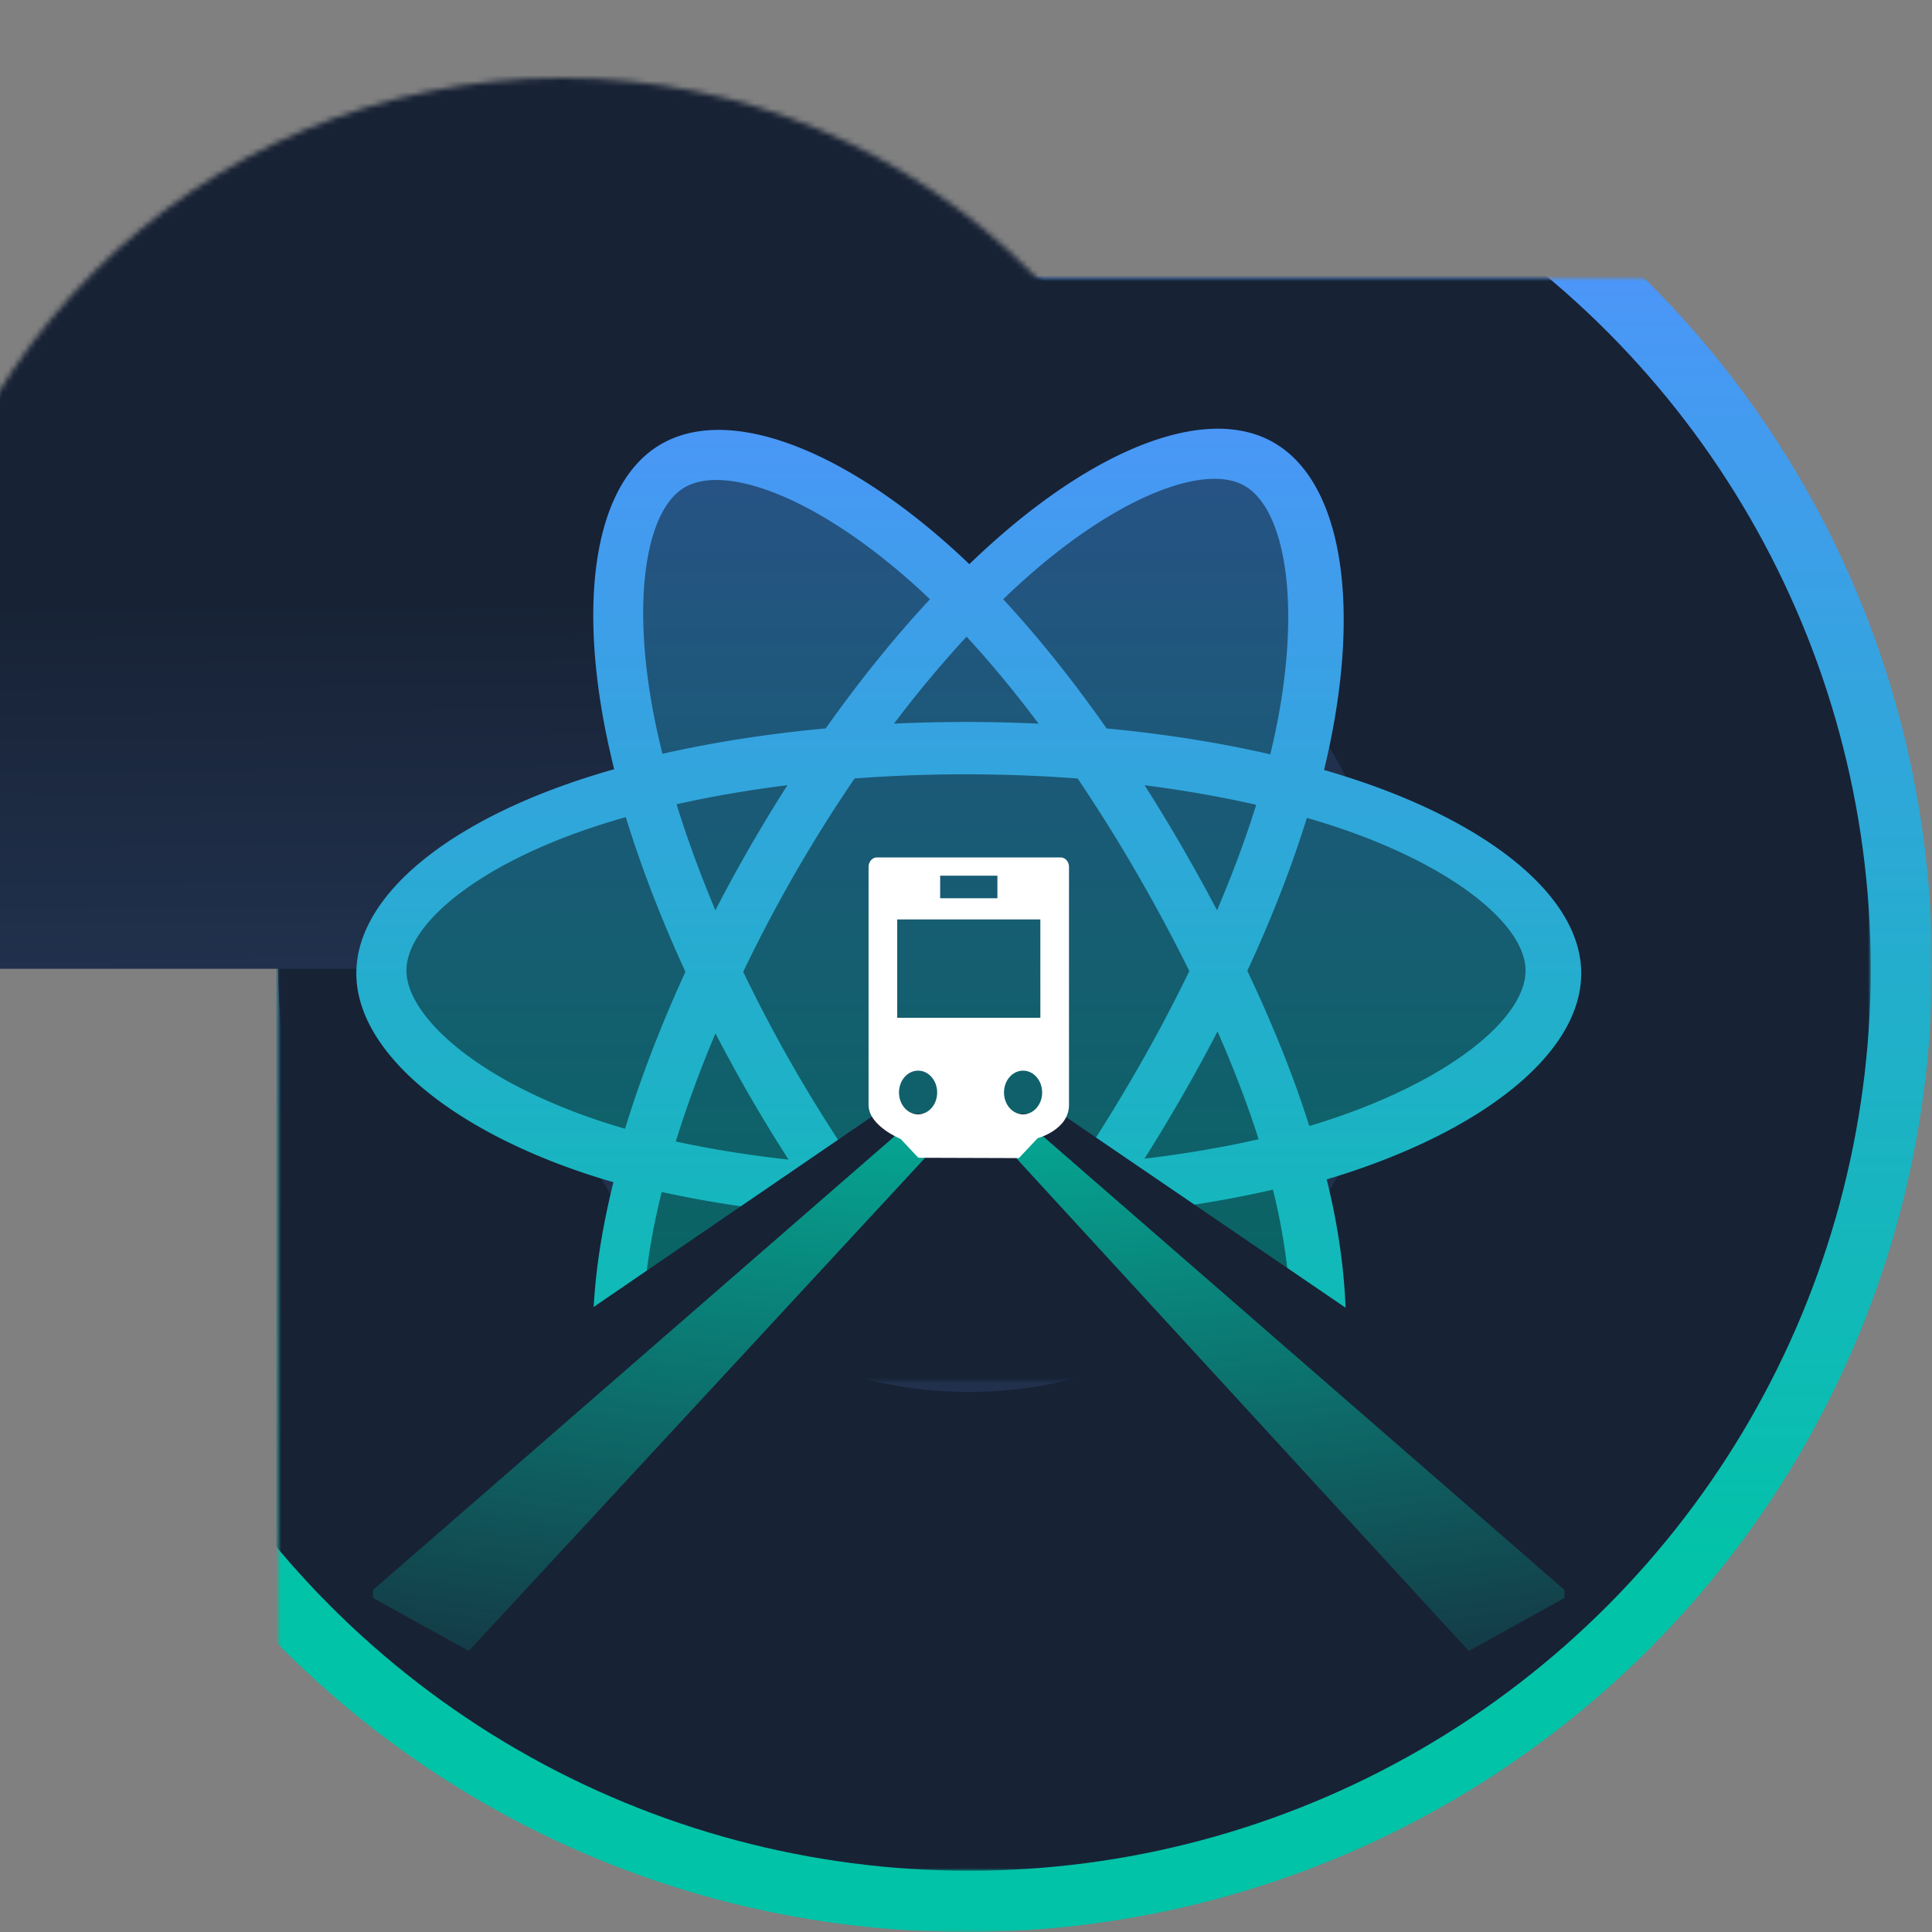 <svg width="347" height="347" viewBox="0 0 347 347" xmlns="http://www.w3.org/2000/svg" xmlns:xlink="http://www.w3.org/1999/xlink"><rect x="0" y="0" width="347" height="347" fill="#808080" stroke="none"/><title>Group 3</title><defs><linearGradient x1="50%" y1="0%" x2="50%" y2="95.36%" id="c"><stop stop-color="#4B96F8" offset="0%"/><stop stop-color="#01C3A7" offset="100%"/></linearGradient><circle id="a" cx="123.5" cy="123.5" r="123.5"/><mask id="d" x="-50" y="-50" width="347" height="347"><path fill="#fff" d="M-50-50h347v347H-50z"/><use xlink:href="#a"/></mask><circle id="b" cx="124" cy="124" r="119"/><mask id="e" x="-43" y="-43" width="324" height="324"><path fill="#fff" d="M-38-38h324v324H-38z"/><use xlink:href="#b"/></mask><linearGradient x1="48.946%" y1="58.924%" x2="50%" y2="100%" id="f"><stop stop-color="#172235" offset="0%"/><stop stop-color="#21314D" offset="100%"/></linearGradient><linearGradient x1="50%" y1="0%" x2="50%" y2="97.824%" id="h"><stop stop-color="#4B96F8" offset="0%"/><stop stop-color="#01C3A7" offset="100%"/></linearGradient><radialGradient cy="51.717%" fx="50%" fy="51.717%" r="58.409%" id="i"><stop offset="0%"/><stop offset="100%"/></radialGradient><radialGradient cy="-30.538%" fx="50%" fy="-30.538%" r="163.182%" id="j"><stop stop-color="#01C3A7" offset="0%"/><stop stop-color="#172235" offset="100%"/></radialGradient></defs><g transform="translate(-7 -8)" fill="none" fill-rule="evenodd"><g transform="translate(57 58)"><use fill="#21314D" xlink:href="#a"/><use stroke="url(#c)" mask="url(#d)" stroke-width="100" xlink:href="#a"/><circle fill="#21314D" cx="123.5" cy="123.5" r="123.5"/><mask id="g" fill="#fff"><use xlink:href="#b"/></mask><use fill="#21314D" xlink:href="#b"/><use stroke="#172235" mask="url(#e)" stroke-width="86" xlink:href="#b"/><rect fill="url(#f)" mask="url(#g)" x="-73" y="-41" width="383" height="165" rx="4"/><g mask="url(#g)"><path d="M243.884 63.527a147.23 147.23 0 0 0-7.082-2.234c.4-1.636.768-3.25 1.094-4.837 5.361-26.058 1.856-47.05-10.113-53.962-11.477-6.627-30.247.283-49.203 16.802a147.225 147.225 0 0 0-5.478 5.033 134.015 134.015 0 0 0-3.646-3.37C149.59 3.294 129.676-4.15 117.72 2.781c-11.466 6.647-14.862 26.382-10.036 51.077.466 2.385 1.01 4.82 1.626 7.297-2.818.802-5.539 1.656-8.142 2.564C77.875 71.852 63 84.596 63 97.814c0 13.653 15.969 27.347 40.229 35.65 1.914.655 3.9 1.275 5.948 1.863a144.277 144.277 0 0 0-1.728 7.863c-4.6 24.267-1.008 43.535 10.428 50.14 11.812 6.82 31.635-.19 50.938-17.086a125.158 125.158 0 0 0 4.59-4.237 144.5 144.5 0 0 0 5.948 5.434c18.697 16.11 37.164 22.617 48.589 15.994 11.8-6.84 15.635-27.54 10.656-52.723-.38-1.924-.823-3.888-1.32-5.888a131.5 131.5 0 0 0 4.092-1.28c25.22-8.368 41.63-21.895 41.63-35.73 0-13.266-15.355-26.096-39.116-34.287z" fill="url(#h)" transform="translate(-49 27)"/><path d="M237.848 124.08a123.79 123.79 0 0 1-3.691 1.156c-2.782-8.815-6.536-18.19-11.13-27.874 4.384-9.454 7.993-18.708 10.696-27.467 2.249.652 4.43 1.339 6.534 2.064C260.594 78.968 273 89.33 273 97.316c0 8.506-13.398 19.547-35.152 26.763zm-9.027 17.906c2.2 11.122 2.514 21.178 1.057 29.039-1.309 7.063-3.941 11.773-7.196 13.659-6.926 4.014-21.738-1.203-37.712-14.965a134.605 134.605 0 0 1-5.526-5.045c6.193-6.78 12.382-14.663 18.422-23.417 10.625-.944 20.663-2.487 29.766-4.593.448 1.81.846 3.586 1.19 5.322zM137.54 183.99c-6.767 2.393-12.157 2.461-15.415.58-6.932-4.002-9.814-19.454-5.883-40.18a135 135 0 0 1 1.604-7.305c9.003 1.993 18.967 3.427 29.617 4.291 6.081 8.567 12.45 16.44 18.867 23.335a115.66 115.66 0 0 1-4.188 3.86c-8.527 7.463-17.072 12.757-24.602 15.42zm-31.703-59.963c-10.716-3.667-19.567-8.432-25.633-13.633-5.45-4.673-8.203-9.313-8.203-13.078 0-8.012 11.931-18.23 31.83-25.176a135.357 135.357 0 0 1 7.565-2.384c2.75 8.956 6.358 18.32 10.712 27.789-4.41 9.609-8.069 19.122-10.846 28.183a115.562 115.562 0 0 1-5.425-1.7zm10.627-72.418c-4.13-21.132-1.387-37.073 5.516-41.073 7.352-4.262 23.61 1.814 40.747 17.047a123.95 123.95 0 0 1 3.298 3.047c-6.386 6.864-12.695 14.68-18.723 23.195-10.336.959-20.23 2.5-29.327 4.563a137.94 137.94 0 0 1-1.51-6.779zm94.802 23.436a298.986 298.986 0 0 0-6.683-11.004c7.012.888 13.73 2.066 20.04 3.507-1.894 6.078-4.255 12.432-7.034 18.946a327.698 327.698 0 0 0-6.323-11.45zm-38.66-37.698c4.33 4.697 8.667 9.941 12.933 15.631a276.163 276.163 0 0 0-25.976-.006c4.27-5.637 8.645-10.874 13.043-15.625zM133.697 75.11a277.85 277.85 0 0 0-6.204 11.377c-2.734-6.491-5.073-12.875-6.983-19.038 6.27-1.405 12.957-2.554 19.925-3.424a276.398 276.398 0 0 0-6.738 11.084zm6.938 56.168c-7.199-.804-13.986-1.894-20.255-3.26 1.941-6.273 4.332-12.793 7.124-19.424a276.144 276.144 0 0 0 6.23 11.384h.001a277.835 277.835 0 0 0 6.9 11.3zm32.23 26.67c-4.45-4.807-8.889-10.124-13.224-15.843 4.209.165 8.499.25 12.86.25 4.479 0 8.907-.102 13.266-.296-4.28 5.822-8.601 11.147-12.902 15.888zm44.812-49.692c2.938 6.703 5.414 13.188 7.38 19.355-6.372 1.455-13.252 2.627-20.501 3.498a328.748 328.748 0 0 0 6.747-11.195 298.684 298.684 0 0 0 6.374-11.658zm-14.507 6.962a308.226 308.226 0 0 1-10.543 17.03c-6.522.467-13.26.707-20.127.707a307.4 307.4 0 0 1-19.898-.629 266.652 266.652 0 0 1-10.743-17.057h.001a264.31 264.31 0 0 1-9.377-17.727 266.777 266.777 0 0 1 9.349-17.738l-.001.001a264.175 264.175 0 0 1 10.657-16.984 265.74 265.74 0 0 1 20.012-.752c6.804 0 13.515.26 20.05.759a283.12 283.12 0 0 1 10.589 16.927 308.223 308.223 0 0 1 9.475 17.653 283.278 283.278 0 0 1-9.444 17.81zm19.368-104.962c7.36 4.25 10.222 21.385 5.598 43.855a124.296 124.296 0 0 1-.988 4.374c-9.118-2.106-19.02-3.673-29.386-4.647-6.039-8.61-12.297-16.436-18.579-23.212a138.095 138.095 0 0 1 5.055-4.641c16.226-14.136 31.39-19.718 38.3-15.729z" fill="url(#i)" opacity=".459" transform="translate(-49 27)"/><path fill="#172235" d="M107.404 150h33.13L297 256.707-49 257z"/></g></g><circle transform="scale(-1 1) rotate(-30 0 854.748)" cx="180.63" cy="180.63" r="131.986"/><path d="M168.187 211.63L74 293.57V295l17.193 9.529 85.966-92.9h8.337l85.31 92.9L288 294.994v-1.43l-94.187-81.935h-25.626z" fill="url(#j)"/><path d="M193.373 212.422s5.627-1.48 5.627-5.975v-42.74c0-.942-.669-1.707-1.493-1.707h-33.013c-.824 0-1.494.765-1.494 1.706v42.741c0 3.784 5.758 6.11 5.758 6.11l3.183 3.383L190 216l.19-.204 3.184-3.374zm-2.625-4.277c-1.89 0-3.426-1.754-3.426-3.928 0-2.167 1.534-3.924 3.426-3.924 1.893 0 3.43 1.756 3.43 3.924-.002 2.174-1.537 3.928-3.43 3.928zm-14.89-42.863h10.283v4.053h-10.283v-4.053zm-7.713 7.85h25.71v17.671h-25.71v-17.67zm3.747 35.013c-1.893 0-3.428-1.754-3.428-3.928 0-2.167 1.535-3.924 3.428-3.924 1.895 0 3.43 1.756 3.43 3.924.001 2.174-1.535 3.928-3.43 3.928z" fill="#FFF"/></g></svg>